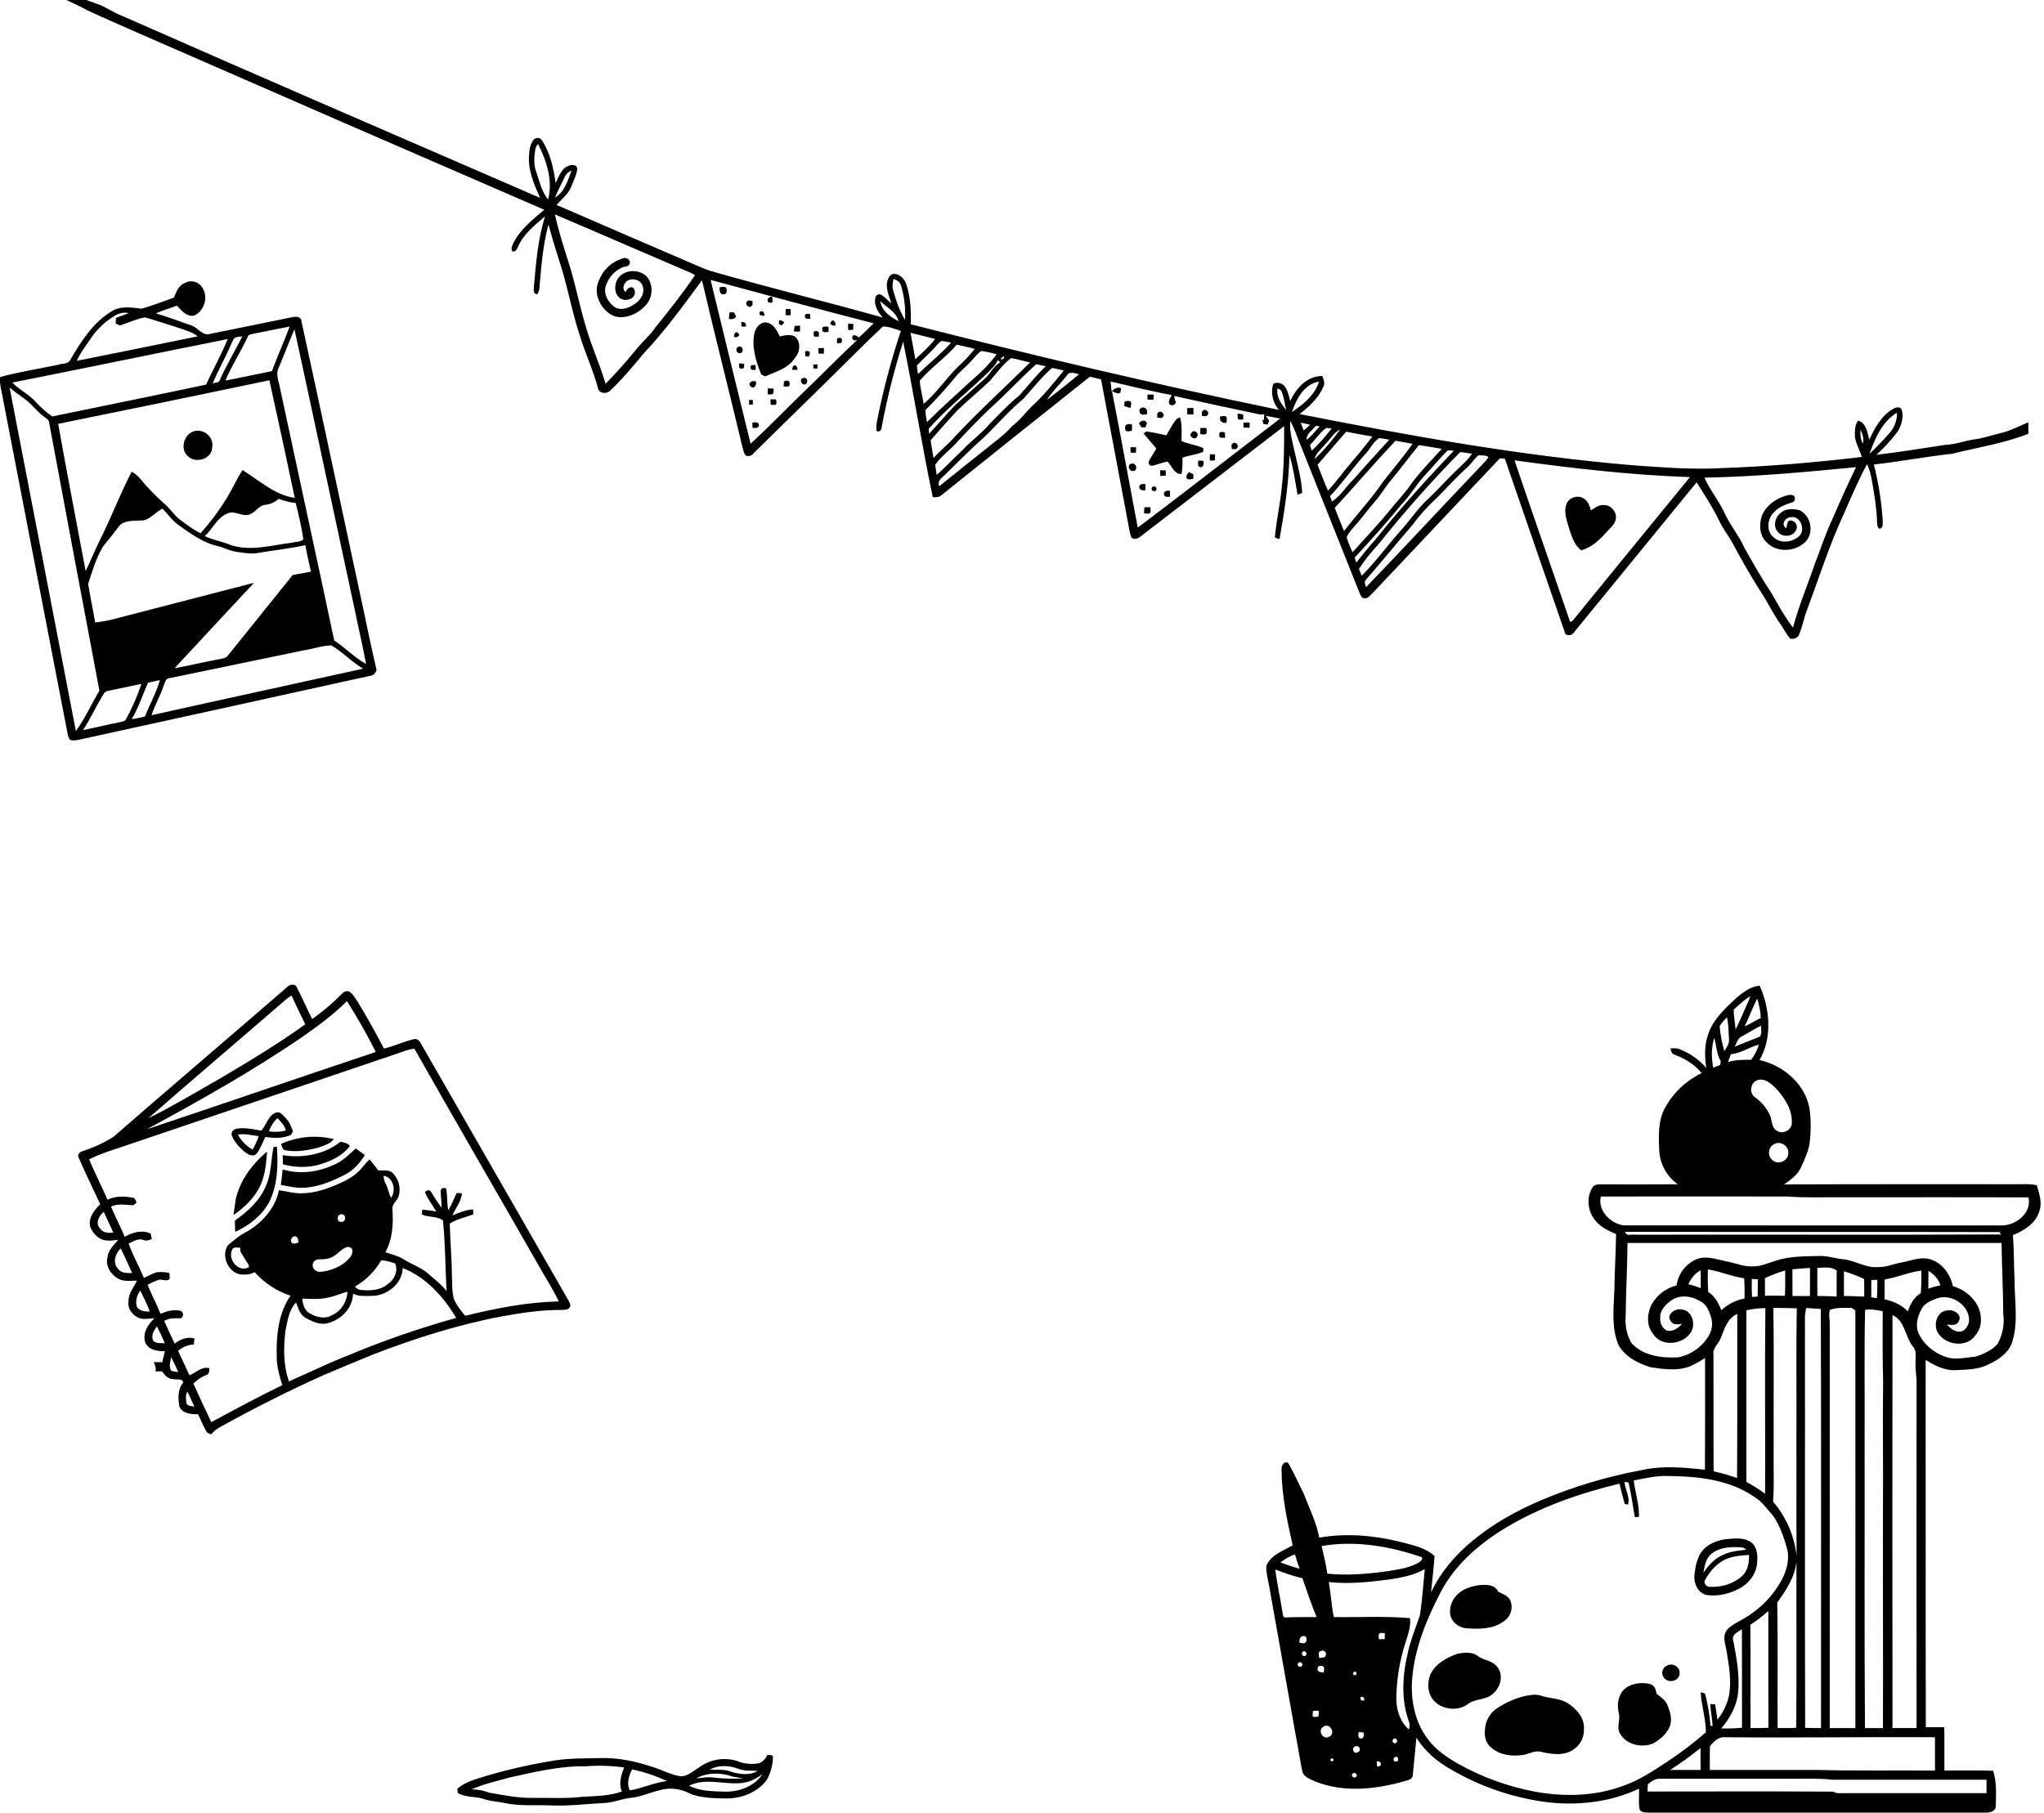 <svg width="523" height="464" viewBox="0 0 523 464" fill="none" xmlns="http://www.w3.org/2000/svg">
<path d="M6 -8C7.88 -6.732 9.989 -5.913 12.009 -4.928C16.095 -2.663 20.287 -0.529 24.728 0.958C26.968 1.668 28.84 3.147 31.033 3.963C66.677 19.699 102.447 35.144 138.201 50.644C136.633 47.154 134.998 43.418 135.387 39.501C135.463 38.174 135.704 36.771 136.582 35.723C136.73 35.568 136.913 35.45 137.115 35.379C137.318 35.308 137.534 35.287 137.747 35.317C137.959 35.346 138.161 35.427 138.337 35.55C138.512 35.674 138.655 35.837 138.754 36.028C140.808 39.277 141.674 43.093 142.165 46.866C143.01 45.176 143.677 42.915 145.727 42.353C146.504 42.041 147.776 42.214 147.683 43.304C147.514 44.893 146.72 46.326 146.145 47.796C145.423 49.719 143.715 50.949 142.393 52.444C154.444 57.676 166.505 62.888 178.573 68.079C179.558 68.502 180.538 68.925 181.557 69.275C196.262 73.501 211.136 77.135 225.876 81.264C224.667 79.916 223.568 78.166 223.966 76.273C223.981 76.117 224.031 75.966 224.112 75.831C224.193 75.697 224.304 75.582 224.435 75.496C224.566 75.409 224.715 75.353 224.871 75.332C225.027 75.311 225.185 75.325 225.335 75.373C226.383 75.952 227.152 76.898 228.056 77.659C227.549 75.732 226.471 73.75 227.11 71.743C227.342 70.978 227.874 70.053 228.8 70.103C230.169 70.103 231.285 71.282 231.804 72.466C232.966 75.846 233.152 79.455 233.051 83C264.279 90.953 295.646 98.369 327.208 104.894C325.687 103.043 325.006 100.516 325.818 98.204C326.306 97.969 326.86 97.909 327.387 98.033C327.915 98.156 328.384 98.457 328.716 98.885C329.562 99.979 329.764 101.374 330.145 102.663C331.615 99.362 334.438 96.231 338.326 96.231C338.66 97.076 339.061 97.989 338.668 98.876C337.4 101.834 335.025 104.061 332.524 105.975C360.836 111.553 389.305 116.7 418.086 119.1C425.595 119.637 433.125 120.22 440.651 119.802C452.601 119.379 464.522 118.348 476.396 116.954C475.847 115.242 474.947 113.637 474.617 111.858C474.579 110.45 474.537 108.853 475.42 107.666C477.533 108.173 477.833 110.789 478.298 112.555C479.675 109.521 481.391 106.398 484.366 104.666C485.021 104.196 486.276 103.977 486.627 104.928C487.108 106.804 486.55 108.874 485.524 110.489C483.914 112.625 482.106 114.604 480.123 116.4C486.064 115.72 491.955 114.71 497.871 113.839C500.47 113.747 502.9 112.711 505.477 112.42C507.628 112.094 509.703 111.367 511.816 110.873C514.351 110.298 516.625 109.052 519 108.088V111.017C512.716 113.497 505.989 114.511 499.464 116.138C492.771 116.865 486.149 118.137 479.46 118.889C480.627 123.478 481.382 128.162 481.716 132.885C481.644 133.73 482.05 135.069 480.901 135.344C480.212 134.892 480.33 134.043 480.275 133.341C480.182 129.961 479.578 126.58 479.008 123.242C478.729 121.725 478.458 120.182 477.698 118.822C475.517 122.891 473.7 127.146 471.845 131.376C468.072 139.489 465.38 148.047 462.253 156.418C461.488 158.391 461.171 160.517 460.305 162.452C459.992 163.297 458.944 163.572 458.137 163.496C457.025 162.397 456.447 160.905 455.513 159.654C453.958 157.474 452.758 155.074 451.38 152.788C448.422 148.216 445.675 143.491 443.136 138.661C442.079 136.886 440.824 135.23 439.933 133.362C438.28 129.893 436.155 126.69 434.118 123.445C423.681 136.184 413.257 148.937 402.848 161.704C402.743 161.902 402.599 162.076 402.423 162.215C402.247 162.354 402.044 162.454 401.827 162.509C401.61 162.565 401.384 162.574 401.163 162.536C400.942 162.499 400.731 162.415 400.545 162.291C395.378 147.332 390.216 132.373 385.058 117.414L383.79 117.283C372.913 128.786 362.043 140.299 351.18 151.824C350.58 152.352 350.044 153.269 349.122 153.092C348.357 153.185 348.184 152.365 347.91 151.845C342.602 138.549 337.293 125.249 331.983 111.946C331.482 110.49 330.864 109.077 330.136 107.721C329.883 110.679 330.829 113.539 331.438 116.396C332.16 119.62 333.044 122.849 333.187 126.162C332.794 126.322 332.397 126.47 332 126.584C331.396 123.204 330.935 119.747 329.933 116.443C329.769 123.681 328.666 130.848 327.398 137.964C327.022 137.706 325.987 137.867 326.236 137.148C326.659 132.754 327.677 128.422 328.04 124.015C328.56 119.046 328.577 114.047 328.577 109.06C316.306 118.481 304.057 127.894 291.83 137.301C291.196 137.858 290.237 138.175 289.51 137.609C288.978 136.24 288.834 134.761 288.543 133.328C286.289 121.251 284.017 109.177 281.727 97.106L278.887 96.392C266.232 106.452 253.599 116.541 240.987 126.66C240.366 127.29 239.491 127.298 238.671 127.239C235.899 114.021 233.79 100.668 231.094 87.433C228.817 94.6 226.982 101.9 225.601 109.293C225.571 109.986 225.069 110.772 224.27 110.26C224.042 108.507 224.692 106.791 224.954 105.08C226.428 98.191 228.28 91.388 230.503 84.703C229.007 84.209 227.503 83.541 225.897 83.571C221.396 87.796 217.052 92.242 212.62 96.565C206.04 103.085 199.372 109.512 192.797 116.033C192.581 116.323 192.278 116.536 191.932 116.641C191.586 116.746 191.215 116.737 190.874 116.616C190.249 115.999 190.173 115.052 189.928 114.249C186.547 100.068 182.943 85.937 179.617 71.735C174.893 78.153 170.189 84.632 164.717 90.442C162.013 93.662 159.342 96.945 156.266 99.84C155.421 100.837 153.489 100.884 153.05 99.489C151.85 94.887 149.796 90.569 148.402 86.022C146.416 80.106 145.38 73.941 143.491 68.008C142.376 64.504 141.286 60.989 140.343 57.443C138.928 62.633 138.509 68.008 138.049 73.366C138.044 74.063 137.84 74.745 137.461 75.331C136.304 75.238 136.616 74.063 136.616 73.26C137.145 67.255 137.652 61.183 139.447 55.394C136.828 57.596 134.026 59.844 132.585 63.038C132.268 63.651 132.006 64.581 131.11 64.335C130.59 63.55 131.165 62.696 131.486 61.956C133.274 58.538 136.388 56.142 139.262 53.682C104.715 38.726 70.187 23.695 35.677 8.59C31.295 6.625 26.866 4.749 22.51 2.721C19.1 0.84 15.444 -0.55 12.081 -2.515C10.116 -3.664 7.918 -4.353 6 -5.583V-8ZM136.963 38.255C136.659 40.131 136.519 42.112 137.183 43.93C138.028 46.368 138.573 49 140.242 51.05C141.51 46.245 139.862 41.136 137.664 36.839C137.296 37.231 137.052 37.724 136.963 38.255ZM144.493 45.303C143.648 47.04 142.756 48.764 142.012 50.547C144.523 49.102 145.266 46.182 146.238 43.676C145.85 43.814 145.493 44.029 145.191 44.309C144.888 44.589 144.645 44.927 144.476 45.303H144.493ZM141.987 54.878C142.913 59.104 144.244 63.245 145.549 67.374C147.189 72.55 148.216 77.896 149.746 83.102C151.182 88.245 153.439 93.108 154.952 98.226C157.628 95.479 160.182 92.62 162.613 89.647C164.202 87.59 166.255 85.942 167.713 83.774C171.25 79.442 174.707 75.031 177.855 70.404C177.054 69.938 176.214 69.543 175.345 69.225C164.214 64.479 153.13 59.62 141.996 54.878H141.987ZM181.823 71.638C185.203 85.616 188.613 99.59 192.053 113.561C196.452 109.534 200.589 105.215 204.882 101.065C209.75 96.417 214.416 91.583 219.339 87.006C218.451 87.344 217.817 86.854 218.185 85.912C218.802 85.599 219.284 86.06 219.782 86.368C221.113 85.248 222.263 83.934 223.543 82.755C209.598 79.151 195.713 75.398 181.823 71.638ZM228.648 71.363C228.407 72.347 228.225 73.391 228.546 74.384C229.307 76.962 230.139 79.556 231.568 81.855C231.744 78.889 231.396 75.915 230.541 73.07C230.296 72.174 229.459 71.663 228.648 71.38V71.363ZM225.233 77.051C225.576 79.586 227.824 81.141 229.928 82.214C229.269 79.755 226.898 78.694 225.233 77.051ZM232.988 85.198C233.359 87.463 233.862 89.707 234.192 91.959C235.958 90.29 237.809 88.688 239.263 86.744C237.15 86.237 235.071 85.675 232.966 85.177L232.988 85.198ZM239.605 88.468C238.046 90.281 236.191 91.802 234.589 93.573C234.682 94.291 234.783 95.01 234.889 95.728C237.682 93.024 240.763 90.615 243.37 87.699C242.574 87.507 241.767 87.365 240.953 87.277C240.374 87.484 240.032 88.042 239.605 88.447V88.468ZM235.337 97.414C235.468 99.421 236.064 101.374 236.322 103.368C240.015 100.271 242.563 96.062 246.159 92.872C247.328 91.757 248.411 90.556 249.4 89.28C247.866 88.921 246.341 88.523 244.798 88.202C241.929 91.583 238.198 94.063 235.337 97.414ZM248.787 92.086C247.473 93.603 245.872 94.837 244.562 96.362C242.113 99.369 239.509 102.246 236.761 104.982C236.837 106.009 236.978 107.029 237.184 108.038C241.059 104.167 245.17 100.545 249.197 96.831C251.372 95.011 253.329 92.945 255.029 90.674C253.742 90.305 252.432 90.023 251.107 89.829C250.186 90.412 249.531 91.3 248.8 92.086H248.787ZM255.984 91.87C256.373 92.212 257.374 91.579 256.744 91.186L255.984 91.87ZM253.262 97.486C250.583 100.021 247.769 102.392 245.065 104.911C242.711 107.446 240.416 110.049 238.13 112.661C238.316 114.194 238.637 115.707 238.857 117.237C240.547 115.297 242.622 113.721 244.312 111.769C250.478 105.173 257.175 99.117 263.56 92.753C261.938 92.432 260.357 91.908 258.722 91.646C256.575 93.235 255.025 95.508 253.262 97.499V97.486ZM255.316 92.145C254.771 93.412 253.719 94.334 252.819 95.339C247.786 100.174 242.254 104.53 237.606 109.749C237.636 110.066 237.703 110.704 237.737 111.017C240.04 108.557 242.187 105.946 244.536 103.546C247.008 101.382 249.421 99.151 251.893 96.983C253.385 95.716 254.129 93.658 255.933 92.757C255.718 92.546 255.51 92.335 255.303 92.124L255.316 92.145ZM265.132 93.189C262.056 96.058 259.081 99.028 256.085 101.974C252.24 105.443 248.627 109.157 245.077 112.927C243.277 115.073 240.881 116.637 239.284 118.969L239.677 121.547C242.014 119.498 244.11 117.199 246.391 115.09C248.568 112.745 251.213 110.89 253.275 108.431C255.739 105.98 258.088 103.389 260.81 101.217C263.079 98.728 265.124 96.028 267.6 93.725C266.78 93.548 265.961 93.374 265.141 93.214L265.132 93.189ZM261.731 102.172C257.349 105.815 253.808 110.332 249.476 114.004C246.941 116.392 244.498 118.872 242.009 121.306C241.164 122.194 239.656 122.997 240.319 124.454C244.331 121.212 248.356 117.992 252.396 114.795C254.627 112.948 257.044 111.291 258.938 109.081C260.894 107.649 262.318 105.701 264.008 103.989C267.047 101.23 269.637 98.023 272.185 94.815C271.192 94.604 270.203 94.393 269.227 94.156C266.425 96.535 264.228 99.489 261.748 102.185L261.731 102.172ZM272.992 96.075C271.332 98.217 269.312 100.072 267.866 102.375C270.651 100.212 273.436 98.035 276.128 95.754C275.088 95.631 273.656 94.862 272.992 96.075ZM284.161 97.651C284.271 98.496 284.351 99.341 284.402 100.186C285.048 99.498 285.881 98.961 286.848 99.341C286.806 99.713 286.747 100.085 286.679 100.452C286.016 101.082 285.217 100.271 284.524 100.127C286.806 111.748 288.902 123.406 291.12 135.04C303.333 125.828 315.397 116.409 327.559 107.125C326.333 106.901 325.112 106.639 323.891 106.419C324.145 106.843 324.427 107.25 324.736 107.636C324.643 107.89 324.461 108.405 324.368 108.659L323.278 108.519C323.202 108.236 323.05 107.674 322.978 107.387L323.401 107.531C323.401 107.028 323.451 106.529 323.485 106.03L322.589 106.115C315.194 104.585 307.799 102.975 300.434 101.331L300.603 102.299C301.393 103.309 299.999 104.23 299.187 103.406C298.837 102.586 299.47 101.809 299.821 101.107C294.564 100.14 289.367 98.838 284.156 97.634L284.161 97.651ZM330.567 105.443C333.466 103.516 336.449 101.133 337.481 97.659C333.656 98.297 331.704 102.13 330.567 105.443ZM326.857 99.443C326.532 101.615 327.854 103.368 329.122 104.957C328.729 103.436 328.56 101.851 327.998 100.376C327.919 100.127 327.769 99.906 327.566 99.74C327.364 99.575 327.117 99.471 326.857 99.443ZM478.34 116.147C479.989 114.632 481.549 113.023 483.014 111.329C483.785 110.593 484.396 109.704 484.806 108.719C485.216 107.734 485.417 106.675 485.397 105.608C481.594 107.873 479.785 112.179 478.34 116.147ZM332.798 108.169C333.056 108.841 333.318 109.508 333.584 110.184C334.138 109.707 334.679 109.212 335.199 108.697C334.396 108.514 333.596 108.338 332.798 108.169ZM336.648 109.014C335.803 110.129 334.265 110.974 334.315 112.551C335.634 111.621 336.564 110.277 337.662 109.115L336.648 109.014ZM335.182 113.894C335.33 114.38 335.486 114.866 335.642 115.352C337.495 113.587 339.202 111.675 340.747 109.635L339.348 109.529C337.7 110.7 336.602 112.487 335.182 113.894ZM339.344 113.408C338.292 114.752 336.775 115.842 336.293 117.55C338.745 115.237 340.952 112.677 342.877 109.91C341.364 110.683 340.506 112.234 339.344 113.408ZM476.075 109.977C475.913 111.196 476.101 112.436 476.616 113.552C477.038 112.344 476.548 111.089 476.075 109.977ZM337.121 118.965C338.017 121.158 338.812 123.398 339.792 125.562C341.981 123.263 343.781 120.639 345.856 118.243C347.69 116.13 349.46 113.954 351.142 111.71C348.894 111.372 346.68 110.865 344.444 110.489C342.019 113.328 339.534 116.117 337.121 118.965ZM349.355 116.197C346.194 119.663 343.549 123.567 340.329 126.973L340.798 128.363C343.012 126.948 344.364 124.585 346.228 122.785C349.266 119.329 352.376 115.94 355.469 112.534C354.624 112.347 353.769 112.206 352.909 112.111C351.332 113.079 350.61 114.904 349.355 116.197ZM341.52 129.994C342.281 131.983 343.075 133.955 343.904 135.91C347.153 131.685 350.846 127.767 353.855 123.339C356.391 120.085 359.065 116.937 361.461 113.582C359.999 113.307 358.503 113.07 357.067 112.796C351.768 118.416 346.76 124.307 341.52 129.994ZM355.964 122.836C354.388 124.678 353.225 126.838 351.586 128.629C349.946 130.421 348.531 132.58 346.811 134.398C345.987 135.374 345.049 136.333 344.571 137.537C344.947 138.851 345.56 140.073 346.05 141.361C349.266 137.77 352.604 134.292 355.643 130.552C357.519 128.211 359.632 126.06 361.301 123.554C363.608 120.474 366.346 117.744 368.907 114.875C366.955 114.558 365.011 114.19 363.05 113.916C360.646 116.874 358.402 119.912 355.968 122.836H355.964ZM370.183 115.504C368.332 117.347 366.705 119.396 364.91 121.285C362.611 123.668 361.001 126.605 358.706 128.993C354.84 133.709 350.77 138.247 346.612 142.714C346.747 143.136 346.891 143.559 347.035 143.981C348.607 142.012 350.166 140.035 351.869 138.175C358.174 130.218 364.994 122.688 372 115.357C371.413 115.42 370.635 115.006 370.183 115.526V115.504ZM352.625 139.388C350.811 141.305 349.171 143.38 347.724 145.587C347.952 146.179 348.176 146.77 348.412 147.366C351.983 143.762 355.005 139.65 358.351 135.843C360.68 133.337 362.514 130.417 365.015 128.072C367.8 125.502 370.268 122.62 373.023 120.043C374.291 118.809 375.672 117.626 376.644 116.113C375.639 115.961 374.637 115.83 373.636 115.69C366.23 123.217 359.221 131.124 352.638 139.38L352.625 139.388ZM378.339 116.502C377.151 117.41 376.416 118.805 375.262 119.768C372.596 122.147 370.238 124.839 367.72 127.353C365.332 129.524 363.17 131.931 361.267 134.537C357.253 139.13 353.441 143.893 349.414 148.482C348.911 148.989 349.452 149.716 349.524 150.299C359.665 139.735 369.663 128.976 379.776 118.353C380.218 117.956 380.582 117.48 380.849 116.95C380.147 116.468 379.159 116.582 378.339 116.527V116.502ZM387.521 117.816C392.14 131.478 396.932 145.084 401.601 158.729C401.648 159.574 402.48 158.852 402.67 158.526C412.564 146.37 422.476 134.231 432.407 122.109C417.376 121.594 402.404 119.853 387.521 117.816ZM436.146 122.287C437.515 125.452 439.818 128.122 441.243 131.27C442.667 134.419 444.936 137.005 446.313 140.144C448.528 144.095 450.771 148.042 453.277 151.82C455.001 154.816 456.658 157.88 458.771 160.614C460.262 155.032 462.527 149.699 464.395 144.239C465.921 140.292 467.214 136.248 469.043 132.437C470.92 128.11 472.847 123.791 474.909 119.561C462.033 120.82 449.111 122.004 436.146 122.249V122.287Z" fill="black"/>
<path d="M153.237 71.811C153.752 70.45 154.576 69.227 155.645 68.24C156.713 67.252 157.997 66.526 159.394 66.119C160.192 65.738 161.413 66.495 161.147 67.407C160.881 68.32 159.812 68.151 159.136 68.481C158.076 68.969 157.141 69.692 156.401 70.595C155.661 71.497 155.135 72.556 154.864 73.691C154.581 75.449 155.603 77.241 156.938 78.339C158.405 79.607 160.556 79.007 162.009 78.052C163.607 77.139 165.09 75.31 164.477 73.37C164.152 71.768 162.132 71.037 160.746 71.756C159.647 72.233 158.996 73.902 160.07 74.748C160.366 73.716 161.87 72.846 162.356 74.219C163.057 76.379 160.095 77.422 158.595 76.286C157.095 75.149 157.107 72.723 158.151 71.24C159.842 68.755 164.042 68.793 165.812 71.185C166.471 72.218 166.781 73.435 166.698 74.657C166.614 75.879 166.141 77.042 165.348 77.976C163.332 80.287 159.994 81.906 156.938 80.837C153.727 79.341 151.644 75.162 153.237 71.811Z" fill="black"/>
<path d="M184.101 73.552C184.646 73.48 185.267 73.201 185.758 73.615C186.066 74.186 186.066 75.369 185.183 75.305C184.139 75.495 184.114 74.257 184.101 73.552Z" fill="black"/>
<path d="M47.457 72.357C49.198 71.428 51.378 72.408 52.076 74.195C53.242 76.507 52.054 79.625 49.764 80.745C47.816 81.202 46.434 79.478 45.268 78.21C43.514 78.958 41.621 79.342 39.927 80.23C43.041 81.13 46.071 82.275 49.126 83.348C50.732 83.974 51.898 86.074 53.825 85.44C60.752 84.031 67.678 82.623 74.603 81.214C75.554 80.965 77.088 80.914 77.138 82.237C82.053 104.777 86.819 127.35 91.675 149.903C93.259 157.087 94.679 164.342 96.361 171.522C96.09 172.172 95.676 172.832 94.907 172.916C70.474 178.311 46.036 183.678 21.591 189.016C20.565 189.227 19.538 189.565 18.477 189.489C17.712 189.527 17.514 188.644 17.357 188.086C11.619 158.332 5.875 128.57 0.125 98.802C-0.01 98.039 -0.036 97.26 0.049 96.49C4.984 95.155 10.064 94.377 15.059 93.308C15.984 92.987 17.323 93.215 17.894 92.26C20.657 87.515 23.721 82.596 28.543 79.685C30.825 78.197 33.694 78.692 36.229 79.013C39.014 78.168 41.778 77.196 44.503 76.173C45.107 74.664 45.745 72.907 47.461 72.37L47.457 72.357ZM29.565 80.703C27.028 82.165 24.86 84.188 23.227 86.619C21.959 88.487 20.56 90.274 19.643 92.349C29.975 90.308 40.282 88.17 50.584 86.082C49.223 84.971 47.486 84.561 45.868 83.969C42.935 83.057 40.032 82.026 37.066 81.227C34.856 81.612 32.802 82.655 30.651 83.289L29.574 82.786C29.603 82.423 29.671 81.7 29.705 81.341C30.77 80.952 31.843 80.585 32.895 80.166C31.775 79.807 30.571 80.166 29.548 80.665L29.565 80.703ZM64.905 85.394C64.372 85.558 63.599 85.525 63.401 86.18C61.643 89.983 59.293 93.515 57.679 97.399C61.655 96.647 65.611 95.768 69.583 94.982C71.002 91.14 72.697 87.405 74.117 83.572C71.04 84.143 67.981 84.806 64.905 85.402V85.394ZM71.302 94.141C70.457 95.755 71.336 97.521 71.607 99.148C76.221 120.746 80.946 142.318 85.518 163.924C88.345 165.779 90.698 168.289 93.665 169.945C92.871 165.479 91.78 161.072 90.889 156.618C85.683 132.531 80.591 108.377 75.347 84.274C73.922 87.528 72.697 90.87 71.302 94.141ZM60.176 86.378C59.597 86.835 59.411 87.599 59.082 88.229C57.649 91.609 55.798 94.783 54.408 98.172C54.995 97.851 56.052 98.049 56.263 97.234C57.953 93.397 60.134 89.826 61.998 86.087C61.384 86.141 60.776 86.238 60.176 86.378ZM3.15 97.914C4.968 99.82 7.444 100.936 9.193 102.917C10.45 104.283 11.848 105.511 13.364 106.581C26.485 103.877 39.618 101.215 52.722 98.442C54.531 94.534 56.622 90.76 58.262 86.779C39.88 90.443 21.532 94.255 3.15 97.914ZM14.885 108.478C17.129 121.054 19.567 133.6 21.913 146.159C23.18 143.564 24.254 140.864 25.542 138.274C28.429 132.506 30.723 126.463 33.681 120.733C35.431 121.578 36.436 123.323 37.746 124.68C39.095 126.152 40.519 127.553 42.014 128.876C43.633 130.211 44.693 132.109 46.443 133.304C48.036 134.407 49.553 135.654 51.332 136.461C53.834 133.661 56.081 130.643 58.047 127.443C59.458 125.107 60.582 122.597 62.053 120.31C66.337 122.956 70.246 126.67 75.423 127.431C73.31 117.385 71.145 107.352 68.928 97.331C50.932 101.1 32.918 104.816 14.885 108.478ZM2.462 99.212C8.096 128.51 13.748 157.808 19.419 187.106C21.769 183.865 23.392 180.18 25.437 176.762C21.107 153.864 16.812 130.962 12.553 108.056C12.502 107.376 11.822 107.097 11.37 106.716C9.472 105.398 8.175 103.412 6.299 102.089C4.993 101.181 3.708 100.238 2.495 99.216L2.462 99.212ZM67.909 129.184C66.219 129.341 65.408 131.107 63.899 131.656C61.93 132.392 59.88 130.389 57.983 131.517C55.448 132.624 54.4 135.434 52.397 137.205C54.51 138.24 56.901 138.578 59.069 139.516C64.199 141.177 69.515 139.516 74.675 138.899C75.613 138.625 76.935 138.751 77.633 138.033C77.164 134.906 76.437 131.8 75.659 128.736C74.164 128.565 72.696 128.206 71.29 127.667C70.359 128.53 69.172 129.066 67.909 129.193V129.184ZM35.794 133.22C34.383 133.283 32.904 133.22 31.568 133.82C30.617 134.209 30.11 135.168 29.489 135.933C28.492 137.323 27.322 138.578 26.311 139.956C24.545 142.888 23.611 146.21 22.559 149.438C23.053 152.747 23.827 156.013 24.338 159.318C25.64 159.172 26.934 158.957 28.213 158.671C40.479 155.499 52.745 152.326 65.01 149.151C58.21 156.43 51.429 163.72 44.668 171.019C48.572 170.296 52.443 169.392 56.348 168.657C57.045 168.479 57.89 168.441 58.317 167.773C63.836 160.898 69.38 154.048 74.886 147.165C76.449 146.89 78.009 146.607 79.568 146.294C79.04 144.05 78.524 141.802 78.131 139.533C74.053 140.421 69.895 140.843 65.784 141.553C63.975 141.845 62.154 141.447 60.362 141.206C58.735 140.995 57.307 140.104 55.714 139.77C51.97 138.925 48.834 136.613 45.767 134.437C44.123 133.279 42.948 131.614 41.579 130.165C39.61 131.103 38.198 133.393 35.807 133.216L35.794 133.22ZM78.051 166.371C66.506 168.796 54.945 171.146 43.4 173.554C42.386 173.588 42.2 174.661 41.904 175.418C41.059 178.042 39.606 180.413 38.782 183.045C56.813 179.022 74.877 175.13 92.917 171.133C90.001 169.443 87.69 166.869 84.782 165.179C82.505 165.225 80.308 166.024 78.059 166.375L78.051 166.371ZM37.869 174.733C36.47 177.843 35.452 181.131 33.69 184.072C34.843 183.899 35.98 183.649 37.112 183.362C38.304 180.231 40.011 177.302 40.916 174.066C39.893 174.251 38.879 174.488 37.873 174.729L37.869 174.733ZM27.545 176.842C26.7 176.969 26.388 177.852 25.982 178.481C24.334 181.232 23.024 184.169 21.249 186.84C24.448 186.227 27.588 185.42 30.799 184.795C31.222 184.668 31.746 184.638 32.105 184.321C33.752 181.356 35.119 178.244 36.187 175.025C33.313 175.667 30.419 176.212 27.541 176.833L27.545 176.842Z" fill="black"/>
<path d="M197.07 77.486C195.773 77.368 196.517 75.69 197.607 76.007C197.561 76.56 198.034 77.625 197.07 77.486Z" fill="black"/>
<path d="M191.166 77.152C191.441 76.662 192.113 77.051 192.556 76.966C192.438 77.389 192.759 78.027 192.311 78.284C191.673 79.096 190.355 77.769 191.166 77.152Z" fill="black"/>
<path d="M201.049 79.113L202.266 79.07C202.357 79.612 202.357 80.164 202.266 80.706L200.998 80.655C201.003 80.139 201.015 79.624 201.049 79.113Z" fill="black"/>
<path d="M186.677 79.941H187.784L188.367 80.997C187.944 81.695 187.239 81.749 186.512 81.652C186.541 81.09 186.596 80.511 186.677 79.941Z" fill="black"/>
<path d="M194.489 79.759C195.335 79.413 195.622 80.089 195.592 80.786C194.933 80.934 193.86 80.6 194.489 79.759Z" fill="black"/>
<path d="M205.96 80.934C205.914 80.089 206.738 80.368 207.283 80.347C207.283 80.769 207.313 81.171 207.329 81.589C206.776 81.534 205.927 81.779 205.96 80.934Z" fill="black"/>
<path d="M199.378 81.944C199.626 81.94 199.871 81.993 200.096 82.1C200.32 82.206 200.517 82.362 200.671 82.557C200.498 82.747 200.147 83.119 199.974 83.305L199.276 82.882L199.378 81.944Z" fill="black"/>
<path d="M189.667 82.426C190.533 82.307 190.977 82.696 190.854 83.575H189.722C189.701 83.191 189.684 82.806 189.667 82.426Z" fill="black"/>
<path d="M212.676 82.358C213.251 81.39 213.944 82.734 213.745 83.3C213.213 83.469 211.945 82.983 212.676 82.358Z" fill="black"/>
<path d="M193.075 85.037C193.498 83.731 194.634 82.274 196.164 82.552C197.985 82.823 198.801 84.665 199.545 86.123C200.741 85.811 202.105 85.527 203.276 86.06C204.987 87.328 204.793 90.057 203.424 91.553C201.755 94.283 198.509 95.132 195.754 96.332L194.787 95.842C193.371 92.436 192.264 88.713 193.075 85.037Z" fill="black"/>
<path d="M217.056 82.793L218.366 82.928C218.337 83.419 218.307 83.909 218.282 84.403L217.065 84.467C216.969 83.913 216.966 83.348 217.056 82.793Z" fill="black"/>
<path d="M203.341 83.44C203.792 83.368 204.249 83.334 204.706 83.338C204.706 83.85 204.706 84.361 204.706 84.872L203.172 84.843C203.158 84.369 203.215 83.897 203.341 83.44Z" fill="black"/>
<path d="M210.418 84.315C210.165 83.355 211.466 83.567 212.012 83.655L211.974 84.957C211.441 84.995 210.245 85.219 210.418 84.315Z" fill="black"/>
<path d="M208.26 86.123C208.26 85.565 207.867 84.716 208.758 84.724C209.679 84.661 209.603 85.548 209.46 86.174L208.26 86.123Z" fill="black"/>
<path d="M187.836 86.25C187.672 85.705 188.318 84.408 188.884 85.32C189.725 85.874 188.377 86.516 187.836 86.25Z" fill="black"/>
<path d="M214.164 87.885C214.223 87.425 213.898 86.33 214.756 86.499C215.533 86.263 215.554 87.344 215.25 87.767C214.887 87.818 214.523 87.86 214.164 87.885Z" fill="black"/>
<path d="M188.825 88.773C189.932 88.253 190.595 89.994 189.476 90.362C188.55 90.653 187.98 89.255 188.825 88.773Z" fill="black"/>
<path d="M209.4 89.102L210.833 89.068L210.795 90.526L209.434 90.484C209.417 90.023 209.405 89.563 209.4 89.102Z" fill="black"/>
<path d="M206.103 91.198C206.069 90.62 205.68 89.677 206.652 89.846C207.497 89.846 207.21 90.805 206.948 91.266L206.103 91.198Z" fill="black"/>
<path d="M189.155 92.973L190.423 93.121C190.372 93.581 190.6 94.388 189.844 94.321C188.948 94.519 189.083 93.51 189.155 92.973Z" fill="black"/>
<path d="M192.07 94.034C191.956 93.214 192.839 93.484 193.338 93.421C193.338 93.844 193.338 94.266 193.371 94.689C192.86 94.617 191.93 94.845 192.07 94.034Z" fill="black"/>
<path d="M208.086 93.303L209.172 93.26L209.138 94.338L208.128 94.3C208.116 94.034 208.095 93.552 208.086 93.303Z" fill="black"/>
<path d="M202.673 94.642C202.732 94.16 202.829 93.658 203.353 93.455C203.919 93.628 204.012 94.156 204.063 94.659L202.673 94.642Z" fill="black"/>
<path d="M205.619 96.73C206.709 96.489 206.916 98.192 205.894 98.42C204.858 98.454 204.495 96.827 205.619 96.73Z" fill="black"/>
<path d="M192.088 98.94C191.141 97.964 192.548 97.249 193.423 97.634C193.651 98.462 193.013 99.751 192.088 98.94Z" fill="black"/>
<path d="M200.529 98.927C200.593 98.382 200.31 97.313 201.243 97.448C202.148 97.245 202.211 98.327 201.865 98.897C201.417 98.927 200.973 98.936 200.529 98.927Z" fill="black"/>
<path d="M196.451 99.404C196.95 99.404 197.452 99.43 197.955 99.447C197.955 99.81 197.938 100.174 197.905 100.537C197.672 101.146 196.924 100.867 196.447 100.96C196.443 100.436 196.443 99.92 196.451 99.404Z" fill="black"/>
<path d="M293.601 100.998C294.127 100.97 294.655 100.97 295.181 100.998V102.265C294.655 102.297 294.127 102.297 293.601 102.265C293.597 101.851 293.597 101.424 293.601 100.998Z" fill="black"/>
<path d="M191.694 102.35H192.615C192.615 102.747 192.615 103.14 192.636 103.537H191.656C191.664 103.119 191.677 102.73 191.694 102.35Z" fill="black"/>
<path d="M197.153 102.206C197.575 102.206 198.036 102.181 198.479 102.206C198.609 102.417 198.678 102.66 198.678 102.908C198.678 103.155 198.609 103.398 198.479 103.609C198.057 103.609 197.634 103.609 197.212 103.609C197.165 103.136 197.157 102.671 197.153 102.206Z" fill="black"/>
<path d="M287.735 102.751C288.238 102.667 288.779 102.489 289.278 102.751C289.616 103.258 289.341 103.85 289.278 104.387C288.724 104.299 288.183 104.143 287.668 103.922C287.672 103.533 287.702 103.14 287.735 102.751Z" fill="black"/>
<path d="M291.602 105.464C291.234 104.619 292.346 103.964 293.022 104.458C293.626 104.746 293.487 105.439 293.529 105.984C292.853 106.128 291.822 106.398 291.602 105.464Z" fill="black"/>
<path d="M303.772 104.459L305.344 104.404C305.344 104.957 305.374 105.511 305.387 106.064C304.841 106.064 304.305 106.064 303.768 106.03C303.764 105.506 303.764 104.982 303.772 104.459Z" fill="black"/>
<path d="M307.787 105.118C308.387 104.344 309.756 105.675 308.89 106.28C308.611 106.753 307.951 106.364 307.525 106.449C307.618 106.022 307.292 105.367 307.787 105.118Z" fill="black"/>
<path d="M296.398 105.57C296.914 104.805 298.287 106.14 297.535 106.677C297.273 107.235 296.542 106.829 296.09 106.901C296.2 106.47 295.883 105.819 296.398 105.57Z" fill="black"/>
<path d="M316.659 105.899C317.144 105.882 317.629 105.951 318.091 106.102C318.112 106.525 318.116 106.947 318.112 107.395C317.69 107.256 316.887 107.657 316.709 107.078L316.659 105.899Z" fill="black"/>
<path d="M312.203 106.597C312.706 106.537 313.239 106.36 313.737 106.597C314.067 107.091 313.86 107.678 313.805 108.219C312.749 108.401 311.941 107.691 312.203 106.597Z" fill="black"/>
<path d="M300.479 107.978C300.834 107.484 301.274 106.863 301.962 106.88C302.516 108.819 302.305 110.856 302.313 112.846C304.096 113.692 306.116 113.869 307.887 114.697C307.887 114.925 307.887 115.378 307.887 115.606C306.196 116.421 304.278 116.451 302.558 117.157C302.611 118.538 302.54 119.921 302.347 121.289C300.475 121.522 299.858 119.202 298.709 118.129C297.441 118.374 296.241 118.864 294.994 119.177C294.828 119.231 294.648 119.232 294.481 119.18C294.314 119.127 294.167 119.025 294.061 118.886C293.955 118.746 293.894 118.578 293.888 118.403C293.882 118.228 293.93 118.055 294.026 117.909C294.593 116.844 295.294 115.842 295.873 114.79C294.796 113.493 293.688 112.213 292.598 110.928L293.321 110.425C295.036 110.672 296.737 111.008 298.417 111.431C299.123 110.29 299.735 109.086 300.479 107.978Z" fill="black"/>
<path d="M291.442 108.363C291.865 107.556 293.204 107.277 293.462 108.388L293.04 109.394L292.025 109.343L291.442 108.363Z" fill="black"/>
<path d="M192.519 108.152C193.187 108.093 194.091 107.869 194.188 108.824C194.074 109.745 193.204 109.529 192.544 109.5L192.519 108.152Z" fill="black"/>
<path d="M318.145 108.202C318.682 108.12 319.227 108.103 319.768 108.152C319.768 108.574 319.734 109.031 319.721 109.474C319.206 109.474 318.699 109.449 318.191 109.424C318.17 109.014 318.158 108.608 318.145 108.202Z" fill="black"/>
<path d="M287.893 109.643C287.681 108.519 288.856 108.312 289.655 108.688C289.655 109.195 289.646 109.703 289.629 110.21C288.987 110.408 287.821 110.691 287.893 109.643Z" fill="black"/>
<path d="M307.146 109.542H308.684C308.718 110.032 308.874 110.552 308.65 111.021C308.177 111.313 307.623 111.144 307.116 111.11C307.121 110.586 307.129 110.066 307.146 109.542Z" fill="black"/>
<path d="M304.916 110.691C305.507 109.821 306.834 110.805 306.336 111.672C305.93 112.906 303.792 111.634 304.916 110.691Z" fill="black"/>
<path d="M311.979 111.325C311.768 110.446 312.917 110.37 313.429 110.75C313.458 111.173 313.475 111.617 313.471 112.052C312.884 111.989 311.836 112.293 311.979 111.325Z" fill="black"/>
<path d="M49.489 110.422C51.952 109.539 54.783 111.787 54.302 114.407C54.302 117.407 50.224 118.743 48.158 116.828C46.011 115.092 46.962 111.267 49.489 110.422Z" fill="black"/>
<path d="M315.166 114.947C315.25 114.524 314.866 113.848 315.343 113.578C315.926 112.733 317.279 114.089 316.518 114.668C316.26 115.162 315.597 114.841 315.166 114.947Z" fill="black"/>
<path d="M289.239 114.457C289.729 114.457 290.22 114.457 290.718 114.457C290.689 114.926 290.663 115.399 290.638 115.872H289.315C289.286 115.386 289.256 114.921 289.239 114.457Z" fill="black"/>
<path d="M309.616 116.244L310.884 116.303C310.884 116.81 310.884 117.317 310.884 117.824L309.616 117.896C309.521 117.349 309.521 116.791 309.616 116.244Z" fill="black"/>
<path d="M306.646 117.862L307.913 117.951C308.002 118.598 308.116 119.388 307.288 119.591C306.299 119.493 306.51 118.543 306.646 117.862Z" fill="black"/>
<path d="M289.264 118.741C289.427 118.654 289.611 118.614 289.795 118.626C289.979 118.638 290.156 118.7 290.306 118.807C290.457 118.913 290.575 119.06 290.647 119.23C290.719 119.399 290.742 119.586 290.714 119.768C290.756 120.52 289.831 120.753 289.302 120.385C288.774 120.017 288.592 119.012 289.264 118.741Z" fill="black"/>
<path d="M296.872 120.33C297.337 120.33 297.811 120.381 298.284 120.41C298.284 120.854 298.284 121.298 298.284 121.746L296.881 121.801C296.86 121.31 296.864 120.82 296.872 120.33Z" fill="black"/>
<path d="M303.708 122.511C303.358 121.843 303.755 121.243 304.27 120.82L305.352 121.399C305.352 121.771 305.352 122.143 305.352 122.519C304.803 122.625 304.207 122.857 303.708 122.511Z" fill="black"/>
<path d="M291.534 124.421C291.775 123.715 292.502 123.905 293.068 123.876C293.068 124.4 293.068 124.928 293.068 125.46C292.367 125.57 291.31 125.405 291.534 124.421Z" fill="black"/>
<path d="M294.796 124.657C295.519 124.15 296.246 124.881 295.756 125.621C295.037 125.874 294.37 125.422 294.796 124.657Z" fill="black"/>
<path d="M297.839 126.504C297.674 125.591 298.735 125.545 299.364 125.6C299.364 126.111 299.364 126.627 299.398 127.142C298.84 127.134 297.839 127.353 297.839 126.504Z" fill="black"/>
<path d="M456.806 126.91C457.541 126.677 458.445 126.42 459.117 126.982C459.421 127.556 459.29 128.431 458.555 128.566C456.954 129.124 455.263 129.648 454.076 130.937C452.195 132.534 451.786 135.97 453.877 137.563C455.677 139.202 458.648 138.784 460.355 137.212C462.062 135.64 460.706 131.824 458.133 132.382C456.755 132.382 455.538 134.431 457.097 135.179C457.254 134.537 457.216 133.789 457.714 133.286C458.948 132.864 460.102 134.216 459.671 135.399C459.058 137.389 456.13 137.702 454.9 136.134C453.696 134.795 454.08 132.593 455.39 131.486C456.692 130.096 458.821 130.121 460.524 130.607C463.322 132.002 464.222 136.194 462.075 138.547C459.574 141.201 454.782 141.556 452.136 138.919C450.201 137.204 450.023 134.271 450.831 131.955C451.87 129.432 454.27 127.696 456.806 126.91Z" fill="black"/>
<path d="M400.769 129.132C401.323 127.298 403.841 126.516 405.35 127.679C406.368 128.329 406.744 129.525 407.074 130.637C408.063 129.956 409.123 129.158 410.404 129.263C412.305 129.187 413.898 131.262 413.387 133.087C413.007 134.469 411.777 135.327 410.886 136.367C409.195 138.302 407.133 140.132 404.631 140.842C402.971 139.751 402.316 137.651 401.674 135.864C401.103 133.679 400.004 131.393 400.769 129.132Z" fill="black"/>
<path d="M292.794 129.834C293.309 129.834 293.825 129.813 294.349 129.808C294.349 130.303 294.535 130.844 294.256 131.304C293.782 131.562 293.237 131.406 292.739 131.389C292.747 130.869 292.768 130.349 292.794 129.834Z" fill="black"/>
<path d="M497.513 453.134C497.513 450.164 497.513 447.194 497.513 444.221C497.513 443.313 497.462 442.81 497.475 442.041C495.654 442.041 494.58 442.041 492.759 442.041C492.679 410.708 492.759 379.37 492.721 348.036C495.033 349.498 497.623 350.812 500.437 350.665C503.251 350.517 506.218 350.534 508.779 349.194C511.454 347.981 514.221 346.067 514.986 343.063C516.427 338.051 515.443 332.807 515.476 327.689C515.257 323.836 515.367 319.965 515.033 316.12C517.915 314.941 520.949 313.098 521.84 309.895C522.605 307.698 521.747 305.467 521.173 303.345C519.626 302.978 518.033 303.066 516.465 303.083C496.478 303.083 476.49 303.054 456.503 303.13C458.193 301.913 460.018 300.67 460.864 298.693C461.772 296.618 462.816 294.539 463.061 292.253C463.373 289.72 463.391 287.159 463.116 284.621C462.478 277.923 456.545 272.692 450.215 271.302C453.54 265.513 452.877 258.202 450.257 252.286C448.055 252.388 446.099 253.921 444.426 255.274C441.392 258.088 438.087 261.076 436.916 265.191C436.071 267.811 436.198 270.621 436.583 273.313C434.75 271.21 432.438 269.578 429.843 268.555C429.082 268.196 428.233 268.289 427.426 268.306C427.565 268.956 427.696 269.755 428.482 269.928C431.119 270.921 433.604 272.422 435.404 274.632C431.481 276.526 428.235 279.582 426.107 283.383C424.197 286.764 424.379 290.757 424.552 294.492C424.648 296.19 425.123 297.845 425.944 299.334C426.764 300.823 427.909 302.109 429.293 303.096C422.718 303.159 416.143 303.117 409.572 303.117C408.778 303.117 407.801 303.185 407.413 304C405.794 306.62 406.293 310.242 408.321 312.507C409.673 314.117 411.6 315.042 413.515 315.836C413.426 320.637 413.138 325.433 413.067 330.238C412.881 334.915 412.268 339.859 414.153 344.296C415.843 347.254 419.101 348.898 422.236 349.9C425.866 350.453 429.872 351.058 433.282 349.287C434.311 348.769 435.31 348.194 436.274 347.563C436.274 357.088 436.308 366.612 436.249 376.141C430.882 375.579 425.372 375.038 420.052 376.255C411.257 377.88 402.663 380.449 394.419 383.917C388.144 386.6 382.084 389.926 376.823 394.299C372.403 397.904 368.604 402.374 366.17 407.555C366.44 404.453 366.854 401.369 367.066 398.259C364.581 395.968 361.188 395.394 358.04 394.557C351.367 392.926 344.365 392.347 337.566 393.53C336.814 389.533 334.959 385.924 333.531 382.15C332.369 379.919 331.384 377.599 330.15 375.389C329.82 374.907 329.647 374.033 328.882 374.29C328.117 374.548 327.843 375.491 327.915 376.272C327.953 382.784 329.347 389.182 330.763 395.512C328.312 396.906 325.113 397.959 324.002 400.798C323.959 403.08 324.728 405.299 325.024 407.559C327.101 419.138 329.164 430.719 331.215 442.303C331.359 443.114 331.401 443.292 331.599 444.475C332.17 447.357 332.601 450.268 333.18 453.15C333.4 454.718 335.111 455.263 336.341 455.863C343.672 458.872 351.946 457.976 359.392 455.863C360.165 455.58 361.408 455.441 361.479 454.41C361.817 451.19 362.088 447.961 362.426 444.745C364.585 448.249 367.818 450.928 371.376 452.931C378.708 457.196 386.802 459.989 395.205 461.154C403.373 462.236 411.896 461.314 419.388 457.773C419.418 459.464 419.253 461.154 419.456 462.806C419.633 463.884 420.956 463.884 421.81 463.901C450.544 463.901 479.279 463.901 508.014 463.901C509.142 463.981 510.761 463.546 510.659 462.122C510.731 459.134 510.917 456.07 509.987 453.184C505.838 453.074 501.68 453.155 497.513 453.134ZM495.113 444.615C495.087 447.454 495.113 450.298 495.113 453.142C485.051 453.091 474.986 453.231 464.929 452.986H437.487C437.55 450.949 437.415 448.908 437.542 446.879C438.442 445.789 439.68 444.479 441.235 444.61C459.194 444.8 477.17 444.492 495.113 444.615ZM443.496 419.877C442.955 418.31 444.709 417.697 445.702 416.974C445.748 425.375 445.702 433.78 445.731 442.18C443.967 442.356 442.192 442.415 440.42 442.358C442.592 439.785 444.341 436.729 444.717 433.332C445.19 428.81 444.324 424.302 443.496 419.877ZM452.484 442.202C450.958 442.273 449.433 442.269 447.912 442.257C447.861 433.45 447.975 424.644 447.853 415.842C449.479 414.784 451.022 413.603 452.467 412.309C452.48 422.273 452.446 432.237 452.484 442.202ZM451.639 382.298C450.11 381.18 448.506 380.168 446.838 379.268C446.838 364.631 446.838 349.988 446.838 335.351C448.437 334.991 450.068 334.801 451.706 334.784C451.529 350.631 451.698 366.469 451.639 382.298ZM448.22 327.33L449.767 327.402C449.767 328.877 449.767 330.36 449.729 331.831L448.296 331.928C448.22 330.394 448.186 328.86 448.22 327.33ZM451.601 331.624C451.601 330.115 451.601 328.611 451.601 327.106C453.274 326.33 455.003 325.681 456.773 325.163C456.748 327.322 456.853 329.485 456.701 331.645C454.981 331.573 453.278 331.586 451.584 331.624H451.601ZM453.832 370.394C453.785 358.503 453.929 346.612 453.76 334.725C455.755 334.768 457.749 334.772 459.748 334.835C459.541 345.399 459.714 356.002 459.659 366.583C459.685 377.147 459.608 387.711 459.693 398.275C459.152 393.126 457.058 388.262 453.688 384.331C454.014 379.691 453.743 375.043 453.832 370.394ZM469.953 331.843C468.309 331.721 466.657 331.704 465.009 331.683C464.971 329.283 465.009 326.887 465.009 324.499C466.699 324.423 468.491 324.106 469.953 325.158C469.987 327.373 469.898 329.604 469.953 331.835V331.843ZM477.01 331.843C475.273 331.78 473.545 331.679 471.812 331.695C471.812 329.583 471.812 327.47 471.812 325.357C473.58 325.894 475.308 326.553 476.985 327.33C476.993 328.83 477.001 330.331 477.01 331.835V331.843ZM473.828 334.742L474.728 335.397C474.728 371.024 474.779 406.651 474.728 442.282C472.539 442.282 470.354 442.282 468.174 442.282C468.174 407.899 468.174 373.514 468.174 339.128C468.246 337.835 467.827 336.492 468.225 335.241C469.987 334.556 471.948 334.734 473.828 334.734V334.742ZM465.896 335C466.023 370.754 465.922 406.511 465.947 442.265C464.591 442.265 463.238 442.265 461.886 442.21C461.772 407.433 461.886 372.647 461.831 337.869C461.787 336.814 461.904 335.758 462.178 334.738C463.412 334.852 464.65 334.949 465.896 334.991V335ZM463.116 331.687C461.628 331.687 460.141 331.687 458.653 331.687C458.62 329.409 458.653 327.14 458.628 324.867C460.12 324.689 461.624 324.592 463.128 324.516C463.124 326.899 463.141 329.287 463.116 331.679V331.687ZM459.604 442.193C458.015 442.295 456.422 442.282 454.833 442.252C454.779 431.544 454.939 420.832 454.745 410.137C457.018 406.968 459.308 403.562 459.663 399.573C459.608 413.75 459.731 427.969 459.604 442.185V442.193ZM477.103 367.014C477.162 356.42 476.976 345.818 477.221 335.228C478.734 334.987 480.247 335.275 481.726 335.6C481.726 341.571 481.654 347.542 481.836 353.513C481.684 364.5 481.891 375.486 481.793 386.473C481.751 405.066 481.857 423.659 481.793 442.278C480.255 442.278 478.721 442.278 477.192 442.278C477.01 417.194 477.145 392.102 477.103 367.014ZM478.793 327.601L480.361 327.542C480.361 329.105 480.328 330.67 480.264 332.236L478.802 332.038C478.81 330.554 478.81 329.075 478.81 327.596L478.793 327.601ZM490.131 348.843C490.038 350.69 490.477 352.511 490.393 354.337C490.367 383.635 490.367 412.943 490.393 442.261H484.236C484.194 407.033 484.194 371.804 484.236 336.576C487.498 338.055 487.422 342.095 489.442 344.605C490.532 345.763 490.05 347.415 490.131 348.843ZM488.157 335.621C486.577 333.931 484.418 333.035 482.203 332.524C482.203 330.833 482.203 329.143 482.233 327.453C485.415 326.946 488.394 325.602 491.597 325.175C491.674 327.106 491.63 329.039 491.466 330.964C489.733 331.987 488.778 333.787 488.157 335.621ZM457.576 295.177C457.576 297.129 454.914 298.27 453.507 296.897C452.116 295.832 452.459 293.428 454.069 292.773C455.645 291.902 457.791 293.406 457.576 295.177ZM454.25 278.38C456.591 280.848 458.687 284.034 458.476 287.579C458.286 289.295 456.097 290.436 454.643 289.384C453.278 288.602 453.422 286.873 452.953 285.58C452.082 283.629 450.693 281.953 448.939 280.734C447.417 279.584 447.984 276.842 449.851 276.398C451.584 275.925 453.084 277.264 454.25 278.38ZM450.291 265.31C448.178 266.201 445.968 266.962 443.851 267.896C444.366 267.004 444.59 265.783 445.6 265.297C447.291 264.427 448.85 263.277 450.62 262.546C450.549 263.446 450.908 264.541 450.291 265.31ZM450.519 260.543C449.099 261.173 447.84 262.111 446.386 262.656C447.586 260.34 448.419 257.856 449.649 255.557C450.058 257.201 450.523 258.836 450.519 260.526V260.543ZM447.92 254.936C446.653 257.796 445.452 260.7 444.088 263.522C443.961 261.802 443.585 260.104 443.614 258.371C445.017 257.192 446.289 255.819 447.92 254.936ZM450.033 267.363C449.622 268.767 448.95 270.08 448.051 271.234C446.069 271.2 444.071 271.234 442.135 271.805C442.376 271.133 442.634 270.474 442.892 269.81C445.478 269.561 447.591 267.98 450.042 267.363H450.033ZM441.877 260.37C442.33 262.229 442.254 264.173 442.41 266.049C442.486 267.156 441.793 268.124 441.206 269.007C440.589 266.917 440.187 264.769 440.005 262.597C440.541 261.782 441.173 261.035 441.886 260.37H441.877ZM438.628 265.622C439.198 267.596 439.198 269.797 440.284 271.581C440.255 271.822 440.187 272.299 440.158 272.54C439.553 272.785 438.958 273.022 438.353 273.246C437.905 270.727 437.829 268.078 438.636 265.622H438.628ZM415.446 313.618C412.103 313.162 408.718 309.815 409.61 306.227C425.516 306.227 441.421 306.176 457.327 306.227C462.102 306.582 466.898 306.371 471.694 306.422C487.468 306.443 503.243 306.371 519.022 306.455C519.93 310.406 515.895 313.559 512.29 313.639C480.006 313.619 447.724 313.612 415.446 313.618ZM511.61 315.308L512.007 315.942C480.813 316.073 449.615 315.942 418.421 316.005C417.609 315.819 415.987 316.513 415.885 315.262C447.806 315.329 479.706 315.245 511.61 315.325V315.308ZM429.386 347.39C425.211 347.614 420.512 347.035 417.516 343.823C416.075 341.567 415.75 338.803 415.978 336.183C416.029 330.157 416.401 324.14 416.426 318.114H512.147C512.189 324.136 512.569 330.149 512.569 336.17C512.946 338.857 512.435 341.593 511.115 343.963C509.662 345.606 507.545 346.549 505.491 347.2C502.85 347.445 500.057 348.188 497.5 347.157C494.618 346.071 492.041 343.912 490.836 341.038C490.05 339.044 490.688 336.851 491.66 335.046C492.417 333.517 494.128 332.866 495.624 332.291C499.398 330.977 504.198 334.193 503.809 338.313C503.526 339.483 502.635 340.962 501.236 340.776C499.939 340.827 498.954 339.826 498.134 338.968C499.169 339.086 500.632 339.39 501.172 338.173C502.212 336.445 499.799 335.008 498.274 335.384C495.675 335.507 494.703 338.799 495.709 340.853C497.521 344.28 503.247 345.142 505.478 341.698C507.338 339.585 507.169 336.416 505.952 334.045C504.579 331.664 502.33 329.914 499.685 329.168C499.017 326.071 496.845 323.016 493.63 322.23C491.191 321.604 488.833 322.75 486.446 323.121C484.464 323.472 482.579 324.364 480.53 324.284C477.394 324.562 474.69 322.593 471.656 322.293C469.543 322.09 467.46 321.334 465.317 321.448C461.641 321.545 457.884 321.495 454.331 322.661C452.383 323.24 450.485 324.199 448.415 324.11C446.069 324.233 443.918 323.164 441.654 322.821C439.279 322.323 436.819 321.376 434.394 322.158C432.962 322.703 431.704 323.625 430.754 324.826C429.804 326.028 429.197 327.464 428.998 328.983C427.638 329.319 426.363 329.933 425.254 330.788C424.145 331.643 423.225 332.719 422.553 333.948C421.417 336.259 421.235 339.297 422.976 341.372C424.937 344.618 430.007 344.254 432.247 341.512C434.115 339.551 433.24 335.338 430.236 335.135C428.659 334.751 426.183 336.47 427.497 338.135C428.097 339.192 429.378 338.913 430.384 338.828C429.382 339.902 428.017 340.941 426.454 340.519C425.912 340.213 425.468 339.76 425.174 339.211C424.881 338.663 424.75 338.042 424.797 337.421C424.637 335.308 426.318 333.673 427.954 332.608C430.181 331.286 432.991 331.733 435.104 333.065C436.655 333.825 437.314 335.532 437.804 337.079C438.035 337.817 438.117 338.593 438.044 339.363C437.972 340.133 437.746 340.881 437.381 341.562C436.553 343.057 435.409 344.353 434.028 345.36C432.647 346.366 431.063 347.059 429.386 347.39ZM493.406 329.828C493.406 328.29 493.406 326.756 493.444 325.222C494.809 326.139 496.059 327.335 496.495 328.995C495.437 329.155 494.4 329.434 493.406 329.828ZM444.464 378.28C442.504 377.58 440.501 377.007 438.467 376.564C438.395 366.612 438.467 356.665 438.425 346.714C438.146 344.981 439.794 343.908 440.318 342.408C441.222 340.088 442.008 337.366 444.514 336.28C444.472 350.28 444.569 364.28 444.464 378.28ZM440.437 335.346C439.743 333.517 438.793 331.717 437.081 330.656C436.938 328.737 436.976 326.811 436.98 324.888C440.153 325.365 443.116 326.713 446.276 327.153C446.393 328.88 446.422 330.612 446.361 332.342C444.137 332.75 442.08 333.794 440.437 335.346ZM435.171 329.692C434.145 329.257 433.08 328.921 431.989 328.691C432.682 327.225 433.68 325.851 435.154 325.103C435.18 326.629 435.163 328.159 435.171 329.692ZM363.837 398.571C364.137 399.302 363.258 399.729 362.76 400.067C360.372 401.335 357.659 401.69 355.039 402.121C349.935 402.814 344.763 403.291 339.624 402.746C339.273 400.363 338.724 398.022 338.158 395.685C346.782 394.189 355.652 395.719 363.837 398.55V398.571ZM337.892 422.59C338.045 422.482 338.229 422.425 338.417 422.429C338.605 422.432 338.787 422.496 338.937 422.61C339.086 422.724 339.195 422.883 339.248 423.063C339.301 423.243 339.295 423.436 339.231 423.613C339.1 424.428 338.12 424.209 337.541 424.306C337.477 423.731 337.16 422.793 337.892 422.569V422.59ZM337.148 427.019C337.148 426.245 338.132 426.174 338.648 426.533C338.956 426.985 338.741 427.53 338.694 428.029C338.056 428.037 336.932 427.902 337.148 427.019ZM331.354 397.823C331.697 399.061 332.094 400.278 332.512 401.5C330.864 401.022 329.233 400.494 327.632 399.885C328.746 398.989 330.005 398.289 331.354 397.815V397.823ZM333.007 426.49C332.402 426.955 331.583 425.958 332.292 425.544C332.88 425.075 333.695 426.059 333.007 426.482V426.49ZM334.169 423.6C333.721 424.28 332.757 423.427 333.243 422.852C333.683 422.155 334.642 423.009 334.169 423.592V423.6ZM333.459 420.57L332.462 420.418C332.462 419.738 332.592 418.694 333.493 418.728C334.646 418.534 334.579 420.68 333.459 420.562V420.57ZM328.743 413.978C328.202 413.813 328.32 413.133 328.168 412.71C327.602 409.026 326.753 405.383 326.309 401.677C328.569 402.583 330.887 403.337 333.247 403.934C334.452 407.247 335.512 410.61 336.882 413.86C334.169 413.873 331.452 413.826 328.743 413.97V413.978ZM337.342 439.303C336.88 439.414 336.404 439.45 335.931 439.408C335.835 438.925 335.845 438.426 335.96 437.946C336.429 437.718 336.953 437.853 337.452 437.887C337.48 438.359 337.443 438.833 337.342 439.294V439.303ZM338.673 441.897C340.338 440.794 341.881 443.757 340.047 444.517C338.411 445.371 337.013 442.713 338.673 441.889V441.897ZM340.761 450.839C340.241 450.492 340.275 450.205 340.854 449.994C341.369 450.315 341.34 450.598 340.761 450.83V450.839ZM346.918 454.798C346.326 455.289 345.485 454.3 346.174 453.869C346.749 453.391 347.585 454.346 346.918 454.79V454.798ZM347.412 448.46C346.372 449.119 345.692 447.336 346.685 446.985C347.721 446.427 348.545 448.054 347.412 448.447V448.46ZM346.318 427.931C346.985 427.698 347.213 427.936 347.002 428.646C346.33 428.861 346.102 428.62 346.318 427.919V427.931ZM348.287 444.978C347.353 444.822 347.543 443.998 347.653 443.321C348.075 443.321 348.473 443.351 348.883 443.372C349.005 444.006 349.077 444.767 348.287 444.978ZM349.035 435.259L348.19 435.149C348.19 434.946 348.122 434.545 348.101 434.342C348.874 434.147 349.191 434.477 349.035 435.267V435.259ZM352.918 452.035C352.073 452.457 352.339 451.19 352.267 450.801C353.066 450.518 353.822 451.625 352.935 452.043L352.918 452.035ZM354.3 419.497C353.793 419.497 353.294 419.497 352.796 419.535C352.796 418.965 352.525 417.921 353.404 417.912L354.342 417.971C354.325 418.487 354.313 418.99 354.3 419.51V419.497ZM356.438 445.164C356.894 444.5 357.841 445.346 357.351 445.924C356.899 446.613 355.935 445.743 356.438 445.189V445.164ZM357.156 450.792C356.451 450.978 356.366 449.888 356.958 449.711C357.824 449.149 358.145 451.029 357.161 450.805L357.156 450.792ZM360.499 440.596C360.833 441.251 360.647 441.957 360.499 442.641C358.12 440.566 357.161 437.27 357.292 434.19C357.388 429.616 358.136 425.08 359.514 420.718C360.178 418.58 361.057 416.416 360.782 414.13C354.296 413.577 347.771 413.97 341.272 413.856C340.689 410.898 340.524 407.864 340.004 404.893C345.181 405.476 350.395 404.893 355.534 404.225C358.635 403.752 361.813 403.182 364.56 401.567C364.209 405.493 363.896 409.436 363.334 413.336C362.295 416.467 360.993 419.522 360.279 422.759C358.851 428.603 358.428 434.887 360.499 440.609V440.596ZM415.801 456.873C408.444 459.743 400.284 459.945 392.589 458.517C385.798 457.218 379.258 454.842 373.218 451.477C370.26 449.787 367.345 447.839 365.312 445.054C361.978 440.68 360.879 434.946 361.34 429.55C361.995 421.779 365.016 414.443 368.579 407.576C372.208 400.545 378.386 395.191 385.059 391.126C394.089 385.683 404.163 382.171 414.377 379.716C414.799 381.466 415.222 383.211 415.733 384.935L416.578 385.058C417.123 383.105 415.771 381.208 415.678 379.243L416.713 379.425C417.356 382.353 417.804 385.341 418.311 388.299C418.661 388.269 419.012 388.248 419.371 388.231C419.469 385.058 418.374 382.015 418.036 378.888C420.952 378.356 423.868 377.62 426.859 377.764C434.516 377.81 442.697 378.715 449.12 383.257C450.942 384.39 452.078 386.215 453.562 387.741C455.341 390.276 456.376 393.234 457.204 396.158C458.003 398.973 457.179 401.96 455.831 404.466C453.682 408.358 450.549 411.618 446.745 413.919C445.123 414.954 443.242 415.664 441.915 417.101C440.546 418.791 441.565 420.963 441.827 422.839C442.427 426.583 443.12 430.446 442.347 434.228C441.825 436.379 440.834 438.388 439.443 440.11C439.253 438.796 439.042 437.494 438.856 436.184C438.434 436.159 438.011 436.138 437.588 436.125C437.715 437.997 438.129 439.839 438.197 441.72H437.681C437.443 439.085 437.02 436.47 436.414 433.894C436.342 433.26 435.607 433.239 435.146 433.125C435.357 436.543 436.473 439.886 436.494 443.334C433.311 446.133 429.932 448.7 426.382 451.016C422.993 453.218 419.612 455.496 415.801 456.886V456.873ZM435.142 452.981C432.547 452.981 429.953 452.981 427.358 452.981C430.046 451.256 432.636 449.382 435.116 447.37C435.112 449.246 435.099 451.105 435.142 452.994V452.981ZM508.284 458.931C496.224 458.931 484.161 458.931 472.095 458.931C471.094 458.872 469.983 459.159 469.104 458.538C453.257 458.441 437.411 458.5 421.565 458.509C421.556 457.902 421.58 457.296 421.636 456.692C422.482 455.897 423.58 455.17 424.776 455.229C436.185 455.255 447.595 455.229 459.004 455.229C462.241 455.263 465.486 455.094 468.723 455.483C481.913 455.5 495.102 455.5 508.289 455.483C508.289 456.646 508.287 457.8 508.284 458.944V458.931Z" fill="black"/>
<path d="M145.337 332.62C132.795 310.795 120.259 288.963 107.728 267.121C107.36 266.369 106.659 265.664 105.746 265.989C103.211 266.619 100.802 267.751 98.25 268.372C96.103 264.307 93.906 260.263 91.489 256.346C90.876 255.429 90.322 254.406 89.376 253.777C88.649 253.468 87.918 253.848 87.441 254.398C85.115 256.758 82.582 258.905 79.872 260.812C78.533 258.154 77.337 255.416 76.002 252.784C75.579 251.634 74.104 251.888 73.432 252.657C58.642 265.456 43.73 278.167 28.957 291.005C26.507 292.523 23.88 293.735 21.135 294.614C20.404 294.812 19.698 295.459 20.134 296.262C21.824 300.302 23.84 304.206 25.627 308.212C24.152 309.691 22.576 311.622 23.054 313.87C23.502 315.134 24.36 316.211 25.492 316.93C26.928 317.804 28.678 317.483 30.254 317.314C29.126 318.641 27.719 319.909 27.508 321.755C26.907 323.982 28.353 326.205 30.263 327.27C31.725 328.094 33.466 327.731 35.063 327.769C34.218 329.459 32.853 330.993 32.887 333.013C32.536 335.037 34.074 336.866 35.925 337.454C37.108 337.682 38.317 337.454 39.504 337.39C37.843 338.962 36.373 341.24 37.184 343.615C38.029 345.542 40.349 345.829 42.196 345.833C41.955 346.755 41.723 347.688 41.52 348.627H39.285C39.645 349.137 39.842 349.743 39.851 350.368C39.849 350.575 39.828 350.781 39.787 350.985H41.478C42.145 351.982 43.05 352.979 44.359 352.966C45.205 353.216 46.624 352.654 46.895 353.812C45.458 355.502 45.538 357.839 45.881 359.884C46.57 361.815 48.923 361.942 50.66 361.954C51.438 363.412 51.983 364.988 52.836 366.408C53.073 366.831 53.631 366.898 54.053 367.089C54.686 366.325 55.459 365.69 56.331 365.217C64.964 360.446 73.77 355.979 82.771 351.948C83.866 351.466 94.02 347.215 95.55 346.619C106.232 342.508 117.198 339.013 128.455 336.9C133.496 335.992 138.597 335.21 143.727 335.261C144.403 335.193 145.328 335.333 145.734 334.644C146.258 333.993 145.603 333.245 145.337 332.62ZM73.196 255.763C73.632 255.387 74.11 255.063 74.62 254.795C75.723 257.28 76.923 259.718 78.11 262.16C70.927 267.32 63.32 271.88 55.714 276.367C49.832 279.697 44.03 283.2 37.966 286.196C49.62 275.962 61.482 265.947 73.196 255.763ZM77.814 265.059C81.656 262.355 85.45 259.566 88.776 256.211C91.453 260.424 93.914 264.771 96.15 269.234C76.602 275.759 57.125 282.494 37.577 289.01C51.302 281.573 64.943 273.916 77.814 265.068V265.059ZM25.712 314.5C24.249 313.232 25.289 311.119 26.557 310.147C27.347 311.931 28.188 313.693 29.003 315.468C27.841 315.569 26.455 315.62 25.712 314.525V314.5ZM30.263 324.773C28.708 323.277 29.489 320.817 30.875 319.507C31.923 321.569 32.866 323.687 33.808 325.804C32.57 325.808 31.082 325.926 30.263 324.798V324.773ZM34.949 334.28C34.806 333.59 34.819 332.876 34.984 332.191C35.15 331.506 35.466 330.866 35.908 330.317C36.728 332.079 37.691 333.786 38.304 335.641C37.053 335.734 35.591 335.535 34.949 334.31V334.28ZM39.204 343.129C38.575 341.861 39.344 340.463 40.168 339.478C40.89 340.881 41.562 342.313 42.171 343.776C41.169 343.721 39.999 343.928 39.204 343.154V343.129ZM43.852 350.837C43.045 349.81 43.675 348.458 43.772 347.312C44.448 348.557 45.06 349.835 45.606 351.141C45.02 351.088 44.438 350.995 43.865 350.862L43.852 350.837ZM47.656 358.984C47.626 358.041 47.381 356.968 47.956 356.148C48.568 357.416 49.147 358.713 49.743 360.002C49.067 359.816 47.837 359.956 47.681 359.009L47.656 358.984ZM88.353 347.152C83.485 349.138 78.748 351.432 73.935 353.545C72.481 349.4 72.515 344.921 73.031 340.61C73.584 338.113 73.876 335.256 75.757 333.355C76.289 334.775 76.737 336.457 78.152 337.268C79.703 338.113 81.394 338.958 83.223 338.776C86.921 338.16 90.251 334.973 90.335 331.086C91.789 331.867 93.475 331.66 95.059 331.665C98.922 331.698 102.961 328.593 103.029 324.54C109.038 326.852 113.475 331.906 116.737 337.293C107.085 339.982 97.613 343.282 88.379 347.173L88.353 347.152ZM75.993 316.689C76.416 316.989 76.242 317.576 76.378 318.007C75.79 318.138 75.11 318.582 74.628 317.978C73.927 317.221 75.275 315.784 75.993 316.689ZM88.425 319.266C89.072 319.004 89.925 319.131 90.162 319.883C90.386 321.303 89.118 322.317 88.184 323.179C86.359 324.51 84.205 325.315 81.956 325.508C80.726 325.592 79.593 324.396 80.13 323.188C80.793 321.815 82.513 322.516 83.701 322.144C85.662 321.924 86.764 320.082 88.425 319.266ZM87.183 310.781C87.334 310.743 87.493 310.745 87.643 310.787C87.794 310.828 87.93 310.909 88.04 311.02C88.15 311.131 88.229 311.269 88.269 311.42C88.309 311.57 88.309 311.729 88.269 311.88C88.29 312.78 87.056 312.996 86.536 312.408C86.287 311.808 86.435 310.9 87.183 310.781ZM84.068 332.058C85.759 331.766 87.276 330.976 88.928 330.6C88.763 333.063 87.407 335.497 85.1 336.516C83.409 337.636 81.225 337.243 79.56 336.275C78.009 335.654 77.447 333.883 77.354 332.349C79.589 332.438 81.871 332.62 84.068 332.058ZM90.779 329.298C93.591 327.696 95.925 325.372 97.54 322.567C98.778 322.567 99.944 322.989 101.106 323.348C101.952 325.343 100.899 327.574 99.146 328.698C97.189 330.317 94.523 330.388 92.123 330.11C91.569 330.059 91.193 329.615 90.779 329.298ZM119.049 336.757C117.882 335.404 116.737 333.972 116.091 332.307C115.571 330.194 115.744 327.984 115.613 325.829C115.588 321.603 115.161 317.378 115.085 313.152C116.868 312.015 119.099 311.546 121.107 310.794C121.107 310.371 121.064 309.949 121.043 309.526C119.184 309.623 117.473 310.371 115.77 311.06C116.556 309.175 118.022 307.532 118.204 305.432C117.75 305.346 117.287 305.319 116.826 305.351C116.184 306.856 115.491 308.339 114.713 309.792C114.32 307.95 114.523 306.044 114.164 304.21C113.462 303.858 112.993 304.03 112.757 304.726C112.782 306.188 112.998 307.646 113.002 309.116C112.047 307.842 111.168 306.513 110.369 305.136C110.048 304.32 109.207 304.608 108.721 305.077C109.41 306.898 110.69 308.377 111.624 310.063C110.439 309.837 109.243 309.676 108.041 309.581C108.011 310.004 107.982 310.405 107.956 310.824C109.668 311.614 111.789 311.204 113.336 312.332C113.953 318.341 113.94 324.405 114.261 330.439C112.896 328.673 111.1 327.329 109.435 325.875C107.622 324.291 105.273 323.606 103.291 322.292C101.854 321.4 100.189 321.024 98.605 320.488C100.498 317.107 100.65 313.143 100.413 309.383C100.27 308.115 101.609 307.363 101.981 306.243C102.307 305.184 102.334 304.056 102.06 302.983C101.786 301.911 101.22 300.934 100.426 300.162C99.416 299.275 97.988 299.642 96.771 299.541C96.091 298.552 95.317 297.635 94.548 296.722C93.926 297.326 93.345 297.97 92.807 298.649C91.353 300.509 89.296 301.789 87.162 302.736C84.064 304.155 80.768 305.347 77.324 305.398C75.304 305.486 73.356 304.882 71.374 304.612C70.432 309.336 66.861 313.198 62.729 315.455C61.089 316.258 59.771 317.547 58.347 318.662C56.255 321.595 58.841 326.615 62.572 326.197C63.476 326.238 64.373 326.025 65.163 325.584C67.632 328.366 70.794 330.444 74.328 331.605C71.26 336.089 70.66 341.722 70.808 347.021C70.757 349.59 71.489 352.092 72.232 354.509C66.084 357.467 60.079 360.746 54.062 363.974C52.507 360.701 50.978 357.416 49.477 354.12C50.382 353.16 51.493 352.418 52.726 351.948C53.572 351.766 53.542 350.841 53.572 350.165C51.59 349.649 50.14 351.323 48.48 351.986C47.491 349.907 46.536 347.815 45.568 345.728C46.692 344.747 48.114 344.173 49.604 344.097C49.654 343.573 49.701 343.049 49.747 342.537C47.93 342.077 46.122 342.728 44.706 343.877C43.781 341.95 42.868 340.023 42.019 338.067C43.286 337.272 44.744 337.369 46.16 337.403C47.115 337.141 47.03 335.713 46.117 335.455C44.389 335.083 42.657 335.552 41.08 336.254C40.075 333.718 38.761 331.352 37.763 328.829C38.665 328.322 39.612 327.898 40.59 327.562C41.516 327.283 42.614 328.111 43.388 327.329C43.442 326.8 43.414 326.265 43.303 325.744C42.099 325.609 40.835 325.368 39.656 325.744C38.684 326.133 37.763 326.628 36.804 327.046C35.595 324.088 33.994 321.291 32.908 318.278C34.108 317.711 35.384 316.841 36.766 317.361C37.484 317.665 38.177 317.394 38.845 317.107L38.528 315.692C36.314 314.69 33.922 315.387 31.923 316.537C30.816 313.934 29.515 311.419 28.403 308.821C30.216 307.874 32.249 308.449 34.176 308.449L34.957 307.76L34.4 306.627C32.135 306.12 29.646 306.002 27.52 307.05C25.999 303.581 24.258 300.213 22.808 296.718C25.543 295.328 28.475 294.424 31.374 293.456C54.607 285.568 77.848 277.693 101.098 269.83C102.733 269.31 104.309 268.562 106.034 268.393C116.454 286.817 127.103 305.115 137.608 323.496C139.374 326.699 141.411 329.763 142.975 333.076C134.844 333.262 126.866 334.817 119.049 336.757ZM98.144 300.927C100.629 301.235 101.419 304.684 100.084 306.53C99.42 305.508 99.365 304.24 98.795 303.179C98.4 302.492 98.177 301.719 98.144 300.927ZM63.726 324.312C60.983 325.825 58.102 322.237 59.458 319.727C59.826 318.971 60.793 319.41 61.448 319.304C61.474 319.571 61.524 320.112 61.545 320.382C62.251 321.422 62.784 322.567 63.565 323.56C63.603 323.767 63.684 324.139 63.726 324.325V324.312Z" fill="black"/>
<path d="M66.834 289.37C68.177 287.963 68.566 285.567 70.552 284.76C71.68 284.337 72.407 285.453 73.088 286.129C74.03 287.058 74.499 288.318 74.96 289.535L74.431 290.46C72.373 291.419 70.1 291.305 67.911 290.976C67.163 292.378 66.698 293.934 65.697 295.201C64.991 296.122 63.69 295.624 62.933 295.041C61.458 293.9 60.089 292.484 59.354 290.752C58.957 289.847 59.7 289.023 60.558 288.871C62.671 288.52 64.763 288.998 66.821 289.366L66.834 289.37ZM68.811 289.551C70.257 289.77 71.732 289.701 73.151 289.349C72.843 288.03 71.883 287.063 70.958 286.154C69.995 287.103 69.261 288.259 68.811 289.535V289.551ZM60.854 290.363C61.726 291.977 63.035 293.313 64.632 294.217C65.269 293.127 65.794 291.976 66.2 290.781C64.416 290.545 62.642 290.105 60.854 290.363Z" fill="black"/>
<path d="M71.91 292.759C76.146 290.859 80.894 290.427 85.403 291.533C84.473 292.801 82.867 293.169 81.49 293.701C78.781 294.403 75.895 294.927 73.106 294.407C72.223 294.411 72.206 293.346 71.91 292.759Z" fill="black"/>
<path d="M72.338 295.645C77.409 296.49 83.046 295.472 87.128 292.205C87.948 292.417 89.05 292.526 89.52 293.312C87.487 295.996 84.275 297.361 81.123 298.219C78.235 298.873 75.228 298.79 72.38 297.978C72.36 297.194 72.346 296.417 72.338 295.645Z" fill="black"/>
<path d="M69.998 293.566L70.843 293.473C71.194 298.265 71.029 303.281 68.878 307.671C66.977 311.149 63.727 313.638 60.186 315.278C60.131 314.306 60.102 313.346 60.106 312.383C63.394 310.059 66.558 307.219 68.084 303.399C69.462 300.314 69.305 296.841 69.998 293.566Z" fill="black"/>
<path d="M85.145 298.231C87.49 297.386 89.214 295.552 91.019 293.925C91.784 294.504 92.565 295.07 93.347 295.615C92.079 297.699 90.389 299.575 88.175 300.686C84.439 302.571 80.357 304.253 76.085 303.97C74.657 303.839 73.254 303.5 71.859 303.255C72.041 301.933 72.18 300.606 72.337 299.287C76.537 300.585 81.164 300.04 85.145 298.231Z" fill="black"/>
<path d="M68.338 294.711C68.093 297.732 67.878 300.864 66.517 303.627C65.038 306.678 62.494 309.053 59.756 310.959C59.9 309.56 60.178 308.182 60.343 306.788C61.493 301.966 64.59 297.863 68.338 294.711Z" fill="black"/>
<path d="M441.433 393.936C443.643 393.779 446.229 393.323 448.126 394.781C449.686 396.015 449.762 398.161 449.589 400C449.394 402.852 447.425 405.341 444.94 406.621C442.456 407.902 439.485 408.658 436.649 408.206C434.342 407.695 433.315 405.096 433.569 402.949C433.822 400.802 434.258 398.364 435.787 396.644C437.254 395.077 439.354 394.261 441.437 393.936H441.433ZM438.057 397.553C436.48 398.694 436.172 400.748 435.847 402.531C436.647 401.265 437.645 400.136 438.805 399.188C441.053 397.363 443.998 396.847 446.808 396.653C446.65 396.454 446.449 396.293 446.22 396.183C445.991 396.072 445.74 396.015 445.485 396.015C442.95 395.858 440.165 395.947 438.065 397.544L438.057 397.553ZM442.519 398.707C439.76 399.552 437.668 401.825 436.316 404.293C435.724 405.117 436.594 406.14 437.49 406.118C440.474 406.287 443.651 405.354 445.84 403.262C447.281 401.897 447.569 399.831 447.531 397.946C445.828 398.102 444.108 398.161 442.519 398.707Z" fill="black"/>
<path d="M372.672 408.324C374.097 406.714 376.26 406.042 378.318 405.708C380.118 405.518 382.51 405.438 383.363 407.399C384.496 407.918 385.831 408.383 386.431 409.575C386.827 410.513 386.882 411.56 386.586 412.534C386.291 413.508 385.663 414.348 384.813 414.908C382.1 416.978 378.521 416.966 375.275 416.729C373.273 416.632 371.341 415.106 371.05 413.082C370.957 412.219 371.054 411.345 371.334 410.523C371.615 409.701 372.071 408.951 372.672 408.324Z" fill="black"/>
<path d="M372.831 423.279C374.635 422.886 376.858 422.675 378.358 423.997C379.837 424.961 381.857 425.024 383.006 426.511C385.022 428.772 383.775 432.47 381.392 433.949C379.617 435.128 377.247 434.794 375.565 436.15C372.75 438.212 368.381 437.477 366.387 434.646C365.267 432.918 365.241 430.644 365.913 428.73C367.126 425.886 370.05 424.289 372.831 423.279Z" fill="black"/>
<path d="M426.549 426.275C427.923 425.455 429.981 426.626 429.753 428.274C429.791 430.099 427.217 430.864 426.004 429.655C425.749 429.429 425.555 429.141 425.44 428.82C425.325 428.498 425.294 428.153 425.348 427.815C425.403 427.478 425.541 427.16 425.751 426.891C425.961 426.622 426.236 426.41 426.549 426.275Z" fill="black"/>
<path d="M415.68 432.275C417.442 430.737 420.032 430.488 422.242 431.008C423.316 431.325 423.755 432.44 423.84 433.467C424.917 434.312 426.168 435.098 426.675 436.425C427.343 438.115 427.917 439.996 427.279 441.766C426.498 443.752 424.778 445.21 422.956 446.22C419.998 447.416 416.022 446.524 414.442 443.562C413.597 441.931 414.674 440.11 414.197 438.411C413.673 436.315 414.006 433.805 415.68 432.275Z" fill="black"/>
<path d="M389.93 434.118C391.248 433.864 392.634 433.569 393.974 433.864C396.281 434.786 398.922 434.502 401.086 435.863C403.38 437.317 405.557 439.768 405.278 442.675C405.305 443.651 405.087 444.617 404.644 445.487C404.201 446.357 403.547 447.101 402.742 447.653C400.363 449.453 397.126 449.018 394.413 448.363C392.917 447.911 391.502 448.747 390.086 449.081C387.128 449.618 383.748 449.292 381.436 447.146C379.974 445.979 379.746 443.947 380.004 442.219C380.107 441.227 380.426 440.269 380.937 439.412C381.447 438.556 382.138 437.82 382.962 437.258C385.091 435.825 387.447 434.764 389.93 434.118Z" fill="black"/>
<path d="M196.333 449.157C196.832 449.22 197.846 448.967 197.774 449.808C197.717 451.823 197.174 453.794 196.194 455.555C193.819 458.737 189.712 460.313 185.82 460.283C182.828 460.258 179.76 460.165 176.903 459.21C174.516 457.892 171.6 457.325 168.959 458.154C166.5 458.661 164.205 459.806 161.699 460.093C159.274 460.271 157.051 461.361 154.592 461.445C149.944 461.686 145.295 462.29 140.605 462.054C136.802 461.919 132.998 462.252 129.25 461.479C127.56 461.09 125.773 461.057 124.099 460.524C121.855 459.654 119.278 460.148 117.156 458.897C117.118 458.627 117.042 458.09 117 457.824C119.311 455.749 122.493 455.179 125.342 454.236C130.896 452.655 136.54 451.412 142.244 450.513C146.047 449.956 149.876 450.044 153.696 449.947C158.171 449.829 162.599 450.759 166.821 452.174C169.386 452.884 171.719 454.367 174.402 454.625C176.168 454.49 177.52 453.171 178.957 452.267C180.311 451.293 181.869 450.64 183.512 450.357C185.156 450.075 186.842 450.17 188.444 450.636C190.214 451.4 192.17 451.627 194.068 451.287C195.154 451.029 195.868 450.108 196.337 449.174L196.333 449.157ZM130.704 454.832C127.323 455.8 123.875 456.522 120.681 457.959C122.222 457.967 123.75 458.253 125.189 458.804C128.887 459.455 132.601 460.207 136.379 460.14C140.605 460.072 144.83 460.38 149.027 459.856C152.407 459.641 155.893 459.675 159.13 458.504C158.217 456.467 158.961 454.312 159.684 452.352C156.44 451.899 153.158 451.798 149.893 452.052C143.381 451.912 137.021 453.471 130.704 454.845V454.832ZM181.657 452.918C183.55 453.019 185.528 452.711 187.316 453.531C189.428 454.093 191.964 454.452 193.87 453.231C192.327 453.1 190.721 453.328 189.221 452.808C186.868 451.815 183.905 451.599 181.645 452.905L181.657 452.918ZM161.725 452.838C160.913 454.528 160.246 456.434 161.159 458.221C164.383 457.684 167.375 456.218 170.641 455.834C167.797 454.487 164.805 453.481 161.725 452.838ZM178.125 455.153C179.561 455.069 180.994 454.705 182.439 454.917C185.013 455.229 187.609 455.31 190.198 455.157C189.243 454.993 188.279 454.887 187.345 454.65C184.387 453.607 180.888 453.615 178.125 455.153ZM189.192 456.383C184.894 456.658 180.39 455.001 176.303 457.021C179.092 458.441 182.325 458.449 185.384 458.538C189.035 458.644 193.063 457.224 195.104 454.033C193.422 455.331 191.385 456.324 189.196 456.366L189.192 456.383Z" fill="black"/>
</svg>
